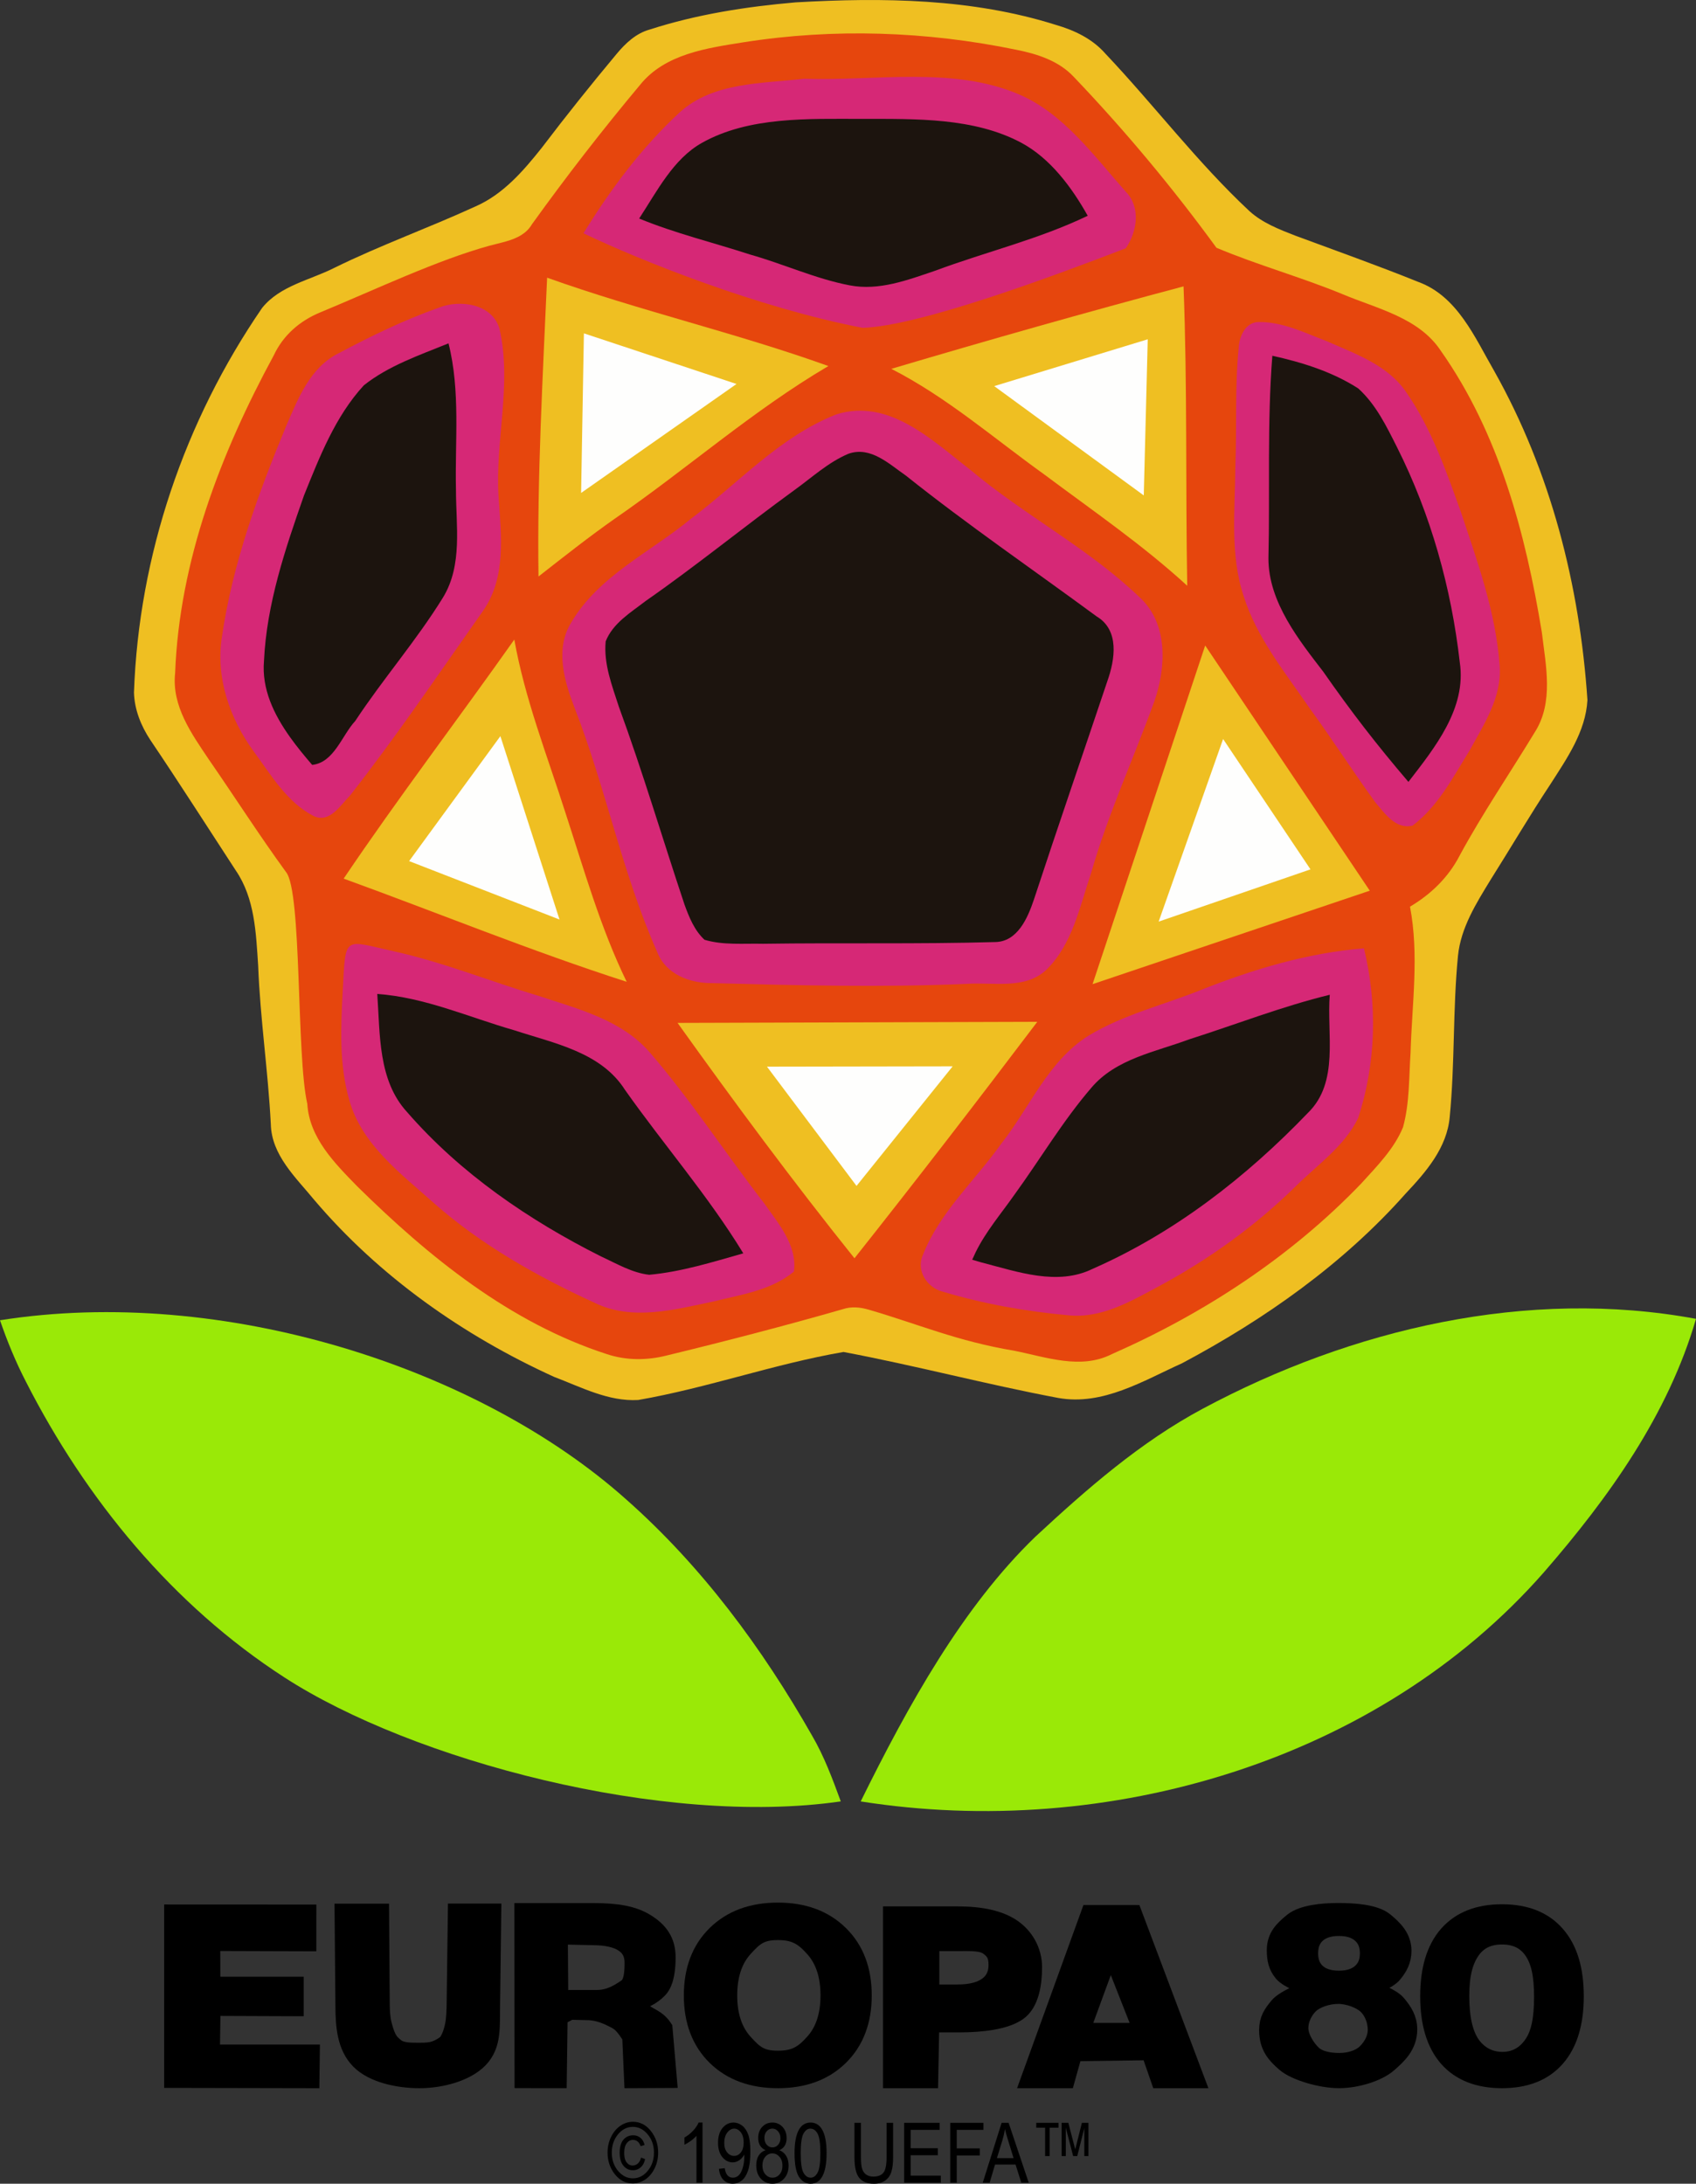 <?xml version="1.0" encoding="UTF-8" standalone="no"?>
<svg
   xmlns:dc="http://purl.org/dc/elements/1.1/"
   xmlns:cc="http://creativecommons.org/ns#"
   xmlns:rdf="http://www.w3.org/1999/02/22-rdf-syntax-ns#"
   xmlns:svg="http://www.w3.org/2000/svg"
   xmlns="http://www.w3.org/2000/svg"
   xmlns:sodipodi="http://sodipodi.sourceforge.net/DTD/sodipodi-0.dtd"
   xmlns:inkscape="http://www.inkscape.org/namespaces/inkscape"
   inkscape:version="1.0 (4035a4f, 2020-05-01)"
   sodipodi:docname="UEFA_Euro_1980_official_logo.svg"
   width="202.628pt"
   height="260.872pt"
   viewBox="0 0 202.628 260.872"
   version="1.1"
   id="svg3336">
  <rect x="0" y="0" width="202.628" height="260.872" fill="#333333" stroke="none"/>
  <g
     id="g2127">
    <path
       style="fill:#efbf22"
       id="path3340"
       d="m 95.051,0.283 c 10.4,-0.6 21.102,-0.474 31.123,2.698 2.213,0.639 4.357,1.67 5.895,3.431 5.844,6.174 10.983,12.999 17.214,18.814 1.547,1.401 3.529,2.169 5.453,2.918 4.925,1.826 9.869,3.578 14.74,5.545 4.65,1.711 6.733,6.63 9.031,10.61 6.768,12.019 10.234,25.655 11.151,39.33 -0.211,3.784 -2.459,6.984 -4.435,10.073 -2.471,3.73 -4.736,7.598 -7.125,11.38 -1.726,2.827 -3.572,5.744 -3.907,9.107 -0.628,6.393 -0.358,12.841 -0.985,19.225 -0.318,3.69 -2.827,6.582 -5.254,9.158 -7.464,8.418 -16.826,15.017 -26.735,20.289 -4.634,2.087 -9.459,5.091 -14.776,4.141 -8.597,-1.614 -17.068,-3.878 -25.664,-5.493 -8.268,1.422 -16.251,4.298 -24.528,5.736 -3.545,0.207 -6.807,-1.537 -10.032,-2.754 -10.886,-4.949 -20.913,-12.011 -28.669,-21.143 -2.204,-2.689 -5.116,-5.353 -5.193,-9.077 -0.324,-6.324 -1.271,-12.596 -1.511,-18.918 -0.258,-3.888 -0.392,-8.015 -2.664,-11.35 C 24.778,98.794 21.434,93.543 17.953,88.389 16.842,86.705 16.065,84.771 16.006,82.736 16.576,66.37 22.042,50.282 31.321,36.78 c 2.134,-2.659 5.715,-3.308 8.628,-4.785 5.507,-2.71 11.293,-4.778 16.864,-7.337 3.298,-1.442 5.713,-4.236 7.9,-6.986 C 67.607,13.862 70.591,10.128 73.658,6.455 74.715,5.184 75.973,3.985 77.615,3.531 83.252,1.711 89.153,0.792 95.051,0.283 Z" />
    <path
       style="fill:#e6460d"
       id="path3342"
       d="M 88.838,5.051 C 99.635,3.347 110.717,3.734 121.41,5.943 c 2.511,0.496 5.089,1.32 6.883,3.246 6.124,6.415 11.826,13.254 17.04,20.408 4.927,2.077 10.131,3.509 15.084,5.553 4.137,1.74 9.097,2.789 11.725,6.76 6.972,9.899 10.126,21.846 12.066,33.614 0.466,3.952 1.459,8.384 -0.858,11.975 -2.98,4.913 -6.225,9.662 -8.964,14.715 -1.325,2.578 -3.435,4.626 -5.927,6.097 1.103,5.766 0.236,11.617 0.068,17.419 -0.199,2.973 -0.106,6.029 -0.901,8.929 -1.073,2.609 -3.116,4.651 -4.983,6.714 -8.388,8.739 -18.739,15.523 -29.816,20.398 -3.721,1.884 -7.854,0.344 -11.645,-0.409 -6.833,-1.139 -11.522,-3.2 -17.386,-4.904 -1.021,-0.297 -2.063,-0.412 -3.12,-0.055 -6.733,1.936 -14.222,3.881 -21.032,5.53 -2.344,0.596 -4.833,0.602 -7.135,-0.165 -11.605,-3.754 -21.259,-11.61 -29.815,-20.033 -2.699,-2.768 -5.736,-5.795 -5.98,-9.883 -1.32,-5.711 -0.626,-25.348 -2.541,-27.677 C 30.976,99.79 28.052,95.209 24.966,90.751 22.89,87.655 20.491,84.334 20.924,80.396 21.429,67.007 26.362,54.152 32.695,42.477 33.849,40.009 35.85,38.317 38.253,37.322 44.971,34.538 52.239,31.069 58.489,29.351 c 1.262,-0.347 2.702,-0.58 3.817,-1.288 0.495,-0.314 0.926,-0.722 1.249,-1.274 C 67.656,21.083 71.972,15.516 76.486,10.121 79.452,6.445 84.447,5.747 88.837,5.051 Z" />
    <path
       style="fill:#d62876"
       id="path3344"
       d="m 96.038,9.408 c 8.597,0.284 17.84,-1.513 25.736,1.881 5.287,2.272 8.935,7.336 12.732,11.62 1.813,1.851 1.354,4.793 -0.006,6.751 -8.545,3.285 -24.638,9.293 -31.44,9.506 -12.469,-2.407 -26.525,-8.02 -33.351,-11.299 3.232,-5.25 6.954,-10.254 11.506,-14.452 3.999,-3.625 9.771,-3.41 14.823,-4.006 z" />
    <path
       style="fill:#1c140e"
       id="path3346"
       d="m 103.06,14.202 c 6.386,0.002 13.317,-0.158 18.945,2.845 3.478,1.856 6.06,5.354 7.949,8.73 -5.846,2.811 -12.19,4.313 -18.258,6.575 -3.256,1.1 -6.686,2.414 -10.184,1.735 -4.101,-0.786 -7.909,-2.56 -11.918,-3.686 -4.413,-1.437 -8.936,-2.526 -13.231,-4.295 2.141,-3.269 4.068,-7.107 7.479,-9.029 5.637,-3.176 12.741,-2.876 19.219,-2.874 z" />
    <path
       style="fill:#efbf22"
       id="path3348"
       d="m 65.366,33.174 c 11.062,3.958 22.552,6.58 33.605,10.555 -9.036,5.31 -16.893,12.288 -25.499,18.219 -3.132,2.199 -6.125,4.569 -9.134,6.922 -0.17,-11.908 0.509,-23.804 1.028,-35.696 z" />
    <path
       style="fill:#efbf22"
       id="path3350"
       d="m 106.489,44.062 c 11.597,-3.441 23.224,-6.739 34.913,-9.851 0.464,11.916 0.23,23.848 0.442,35.765 -5.329,-4.89 -11.317,-8.984 -17.097,-13.307 -6.016,-4.312 -11.63,-9.226 -18.258,-12.607 z" />
    <path
       style="fill:#d62876"
       id="path3352"
       d="m 52.446,36.75 c 2.548,-1.009 6.368,-0.447 7.229,2.526 1.519,6.646 -0.548,13.397 -0.107,20.092 0.308,4.567 0.941,9.618 -1.865,13.616 -5.219,7.402 -10.298,14.925 -15.889,22.059 -1.147,1.143 -2.42,3.338 -4.332,2.446 -3.197,-1.634 -5.085,-4.9 -7.152,-7.695 -2.88,-3.935 -4.601,-8.871 -3.808,-13.762 1.274,-8.736 4.339,-17.111 7.709,-25.236 1.408,-3.245 2.844,-6.924 6.232,-8.599 3.868,-2.056 7.843,-3.984 11.982,-5.447 z" />
    <path
       style="fill:#d62876"
       id="path3354"
       d="m 150.388,38.47 c 2.851,-0.031 5.477,1.279 8.076,2.271 3.436,1.514 7.297,2.846 9.513,6.07 3.038,4.365 4.797,9.436 6.575,14.398 1.997,5.98 4.178,12.023 4.62,18.358 0.27,3.713 -1.878,6.965 -3.586,10.077 -1.979,3.181 -3.763,6.676 -6.822,8.986 -2.013,0.486 -3.311,-1.461 -4.439,-2.768 -2.725,-3.747 -5.168,-7.575 -7.901,-11.314 -2.882,-4.219 -6.273,-8.347 -7.833,-13.312 -1.66,-4.984 -1.034,-10.29 -1,-15.434 0.192,-4.747 -0.069,-9.513 0.4,-14.245 0.067,-1.354 0.799,-3.084 2.397,-3.087 z" />
    <path
       style="fill:#fefefd"
       id="path3356"
       d="m 118.783,46.126 18.343,-5.594 -0.475,18.652 z" />
    <path
       style="fill:#fefefd"
       id="path3358"
       d="M 69.761,39.823 87.995,45.871 69.427,58.888 Z" />
    <path
       style="fill:#1c140e"
       id="path3360"
       d="m 152.013,42.5 c 3.58,0.79 7.176,1.915 10.264,3.905 2.122,1.917 3.386,4.55 4.653,7.065 4.016,8.003 6.467,16.771 7.476,25.655 0.824,5.499 -2.983,10.192 -6.136,14.281 -3.817,-4.468 -6.821,-8.357 -10.176,-13.165 -2.804,-3.654 -6.574,-8.306 -6.549,-13.56 0.19,-8.06 -0.167,-16.141 0.468,-24.182 z" />
    <path
       style="fill:#1c140e"
       id="path3362"
       d="m 43.464,46.035 c 2.967,-2.354 6.639,-3.603 10.122,-5.016 1.44,5.724 0.756,11.663 0.891,17.489 -0.004,4.291 0.814,8.963 -1.535,12.846 -3.17,5.143 -7.168,9.722 -10.496,14.769 -1.616,1.751 -2.527,4.966 -5.149,5.254 -0.891,-1.037 -1.804,-2.137 -2.633,-3.3 -1.932,-2.709 -3.413,-5.756 -3.125,-9.121 0.319,-6.827 2.54,-13.382 4.783,-19.777 1.862,-4.606 3.73,-9.429 7.143,-13.144 z" />
    <path
       style="fill:#d62876"
       id="path3364"
       d="m 99.914,49.507 c 6.288,-1.989 11.478,3.115 16.017,6.622 6.451,5.419 14.074,9.344 20.179,15.181 3.488,3.147 3.224,8.436 1.786,12.517 -2.481,6.85 -5.545,13.493 -7.551,20.505 -1.342,3.966 -2.2,8.421 -5.294,11.483 -2.566,2.464 -6.427,1.483 -9.629,1.723 -10.102,0.432 -20.22,0.178 -30.33,-0.093 -2.675,0.027 -5.541,-1.047 -6.569,-3.707 -4.176,-9.387 -6.137,-19.583 -9.863,-29.143 -1.241,-3.217 -2.383,-7.052 -0.413,-10.233 3.282,-5.575 9.414,-8.363 14.254,-12.352 5.705,-4.27 10.661,-9.855 17.411,-12.502 z" />
    <path
       style="fill:#1c140e"
       id="path3366"
       d="m 101.405,54.194 c 2.629,-0.898 4.822,1.238 6.806,2.608 7.39,5.893 15.197,11.236 22.804,16.834 2.768,1.648 2.194,5.165 1.29,7.719 -2.913,8.696 -5.91,17.374 -8.773,26.088 -0.735,2.182 -1.95,5.089 -4.683,5.098 -9.223,0.261 -18.46,0.07 -27.688,0.205 -2.328,-0.057 -4.731,0.195 -6.993,-0.48 -1.209,-1.125 -1.834,-2.688 -2.386,-4.199 -2.632,-7.877 -4.984,-15.84 -7.845,-23.64 -0.813,-2.521 -1.834,-5.114 -1.574,-7.81 0.861,-2.179 3.003,-3.449 4.786,-4.828 6.049,-4.211 11.764,-8.883 17.723,-13.213 2.123,-1.521 4.085,-3.364 6.532,-4.384 z" />
    <path
       style="fill:#efbf22"
       id="path3368"
       d="m 143.989,77.114 19.664,29.289 -33.121,11.166 z" />
    <path
       style="fill:#efbf22"
       id="path3370"
       d="m 41.058,104.962 c 6.537,-9.696 13.644,-19.001 20.388,-28.558 1.264,7.083 3.908,13.798 6.086,20.619 2.237,6.831 4.186,13.78 7.34,20.264 -11.422,-3.674 -22.536,-8.228 -33.813,-12.325 z" />
    <path
       style="fill:#fefefd"
       id="path3372"
       d="m 138.428,110.098 7.701,-21.814 10.44,15.571 z" />
    <path
       style="fill:#fefefd"
       id="path3374"
       d="M 48.879,102.868 59.783,87.942 66.846,109.847 Z" />
    <path
       style="fill:#d62876"
       id="path3376"
       d="m 143.602,118.213 c 6.199,-2.451 12.671,-4.385 19.353,-4.925 1.627,6.673 1.445,13.746 -0.692,20.278 -1.639,3.382 -4.871,5.579 -7.475,8.167 -4.843,4.759 -10.407,8.748 -16.389,11.958 -3.315,1.777 -6.83,3.841 -10.747,3.436 -5.051,-0.457 -10.1,-1.35 -14.958,-2.806 -1.923,-0.448 -3.293,-2.54 -2.422,-4.426 2.009,-5.104 6.222,-8.858 9.349,-13.266 3.419,-4.326 5.582,-9.861 10.416,-12.897 4.2,-2.55 9.046,-3.687 13.565,-5.518 z" />
    <path
       style="fill:#d62876"
       id="path3378"
       d="m 47.084,113.653 c 5.86,1.29 11.494,3.592 17.242,5.31 4.721,1.57 9.945,2.86 13.322,6.782 4.939,5.717 9.046,12.082 13.676,18.034 1.682,2.408 3.939,4.981 3.526,8.125 -2.704,2.252 -6.333,2.757 -9.649,3.58 -4.607,0.967 -9.661,2.342 -14.148,0.158 -6.86,-3.153 -13.537,-6.904 -19.216,-11.92 -3.95,-3.534 -8.625,-6.969 -10.116,-12.326 -1.215,-4.263 -1.008,-8.687 -0.771,-13.092 0.359,-6.679 0.048,-5.992 6.135,-4.652 z" />
    <path
       style="fill:#1c140e"
       id="path3380"
       d="m 142.085,124.158 c 5.594,-1.78 11.079,-3.93 16.789,-5.322 -0.384,4.675 1.165,10.435 -2.609,14.108 -7.353,7.66 -15.934,14.336 -25.719,18.632 -4.213,2.073 -8.998,0.342 -13.235,-0.748 l -1.158,-0.338 0.415,-0.901 c 1.222,-2.488 3.048,-4.611 4.634,-6.873 3.081,-4.242 5.758,-8.786 9.185,-12.768 2.936,-3.476 7.64,-4.273 11.696,-5.789 z" />
    <path
       style="fill:#1c140e"
       id="path3382"
       d="m 45.075,118.738 c 5.7,0.406 10.964,2.793 16.392,4.347 4.73,1.554 10.33,2.594 13.204,7.114 4.632,6.562 9.948,12.665 14.135,19.526 -3.692,1.048 -7.404,2.213 -11.247,2.562 -2.055,-0.234 -3.878,-1.332 -5.732,-2.181 -8.647,-4.343 -16.81,-9.92 -23.181,-17.245 -3.498,-3.791 -3.227,-9.322 -3.572,-14.124 z" />
    <path
       style="fill:#efbf22"
       id="path3384"
       d="m 123.93,122.068 c -7.179,9.488 -14.449,18.923 -21.843,28.247 -7.433,-9.282 -14.217,-18.446 -21.135,-28.117 z" />
    <path
       style="fill:#fefefd"
       id="path3386"
       d="m 91.632,127.423 22.186,-0.037 -11.485,14.285 z" />
    <path
       style="fill:#9ae907"
       id="path3388"
       d="m 143.701,168.284 c 17.814,-9.537 38.814,-14.461 58.927,-10.734 -3.323,11.436 -10.408,21.337 -18.145,30.246 -19.853,22.649 -52.262,32.037 -81.651,27.405 5.699,-11.55 12.196,-23.252 20.855,-31.61 6.159,-5.717 12.554,-11.317 20.013,-15.307 z" />
    <path
       style="fill:#9ae907"
       id="path3390"
       d="m 0,157.72 c 26.563,-4.19 57.111,5.599 74.82,21.41 9.018,7.968 16.264,17.77 22.187,28.186 1.454,2.481 2.453,5.185 3.444,7.882 C 79.228,218.274 49.26,210.286 33.973,200.381 20.637,191.762 10.265,179.115 3.11,165.082 1.882,162.711 0.865,160.24 0,157.72 Z" />
    <g
       transform="translate(-7.484,-5.419)"
       id="text4159"
       style="font-style:normal;font-weight:normal;font-size:28.565px;line-height:125%;font-family:sans-serif;letter-spacing:0px;word-spacing:0px;fill:#000000;fill-opacity:1;stroke:none;stroke-width:0;stroke-linecap:butt;stroke-linejoin:miter;stroke-miterlimit:4;stroke-dasharray:none;stroke-opacity:1">
      <path
         id="path4166"
         style="font-style:normal;font-variant:normal;font-weight:normal;font-stretch:normal;font-family:sans-serif;-inkscape-font-specification:'sans-serif Bold';text-align:center;text-anchor:middle;stroke:#000000;stroke-width:2.474;stroke-miterlimit:4;stroke-dasharray:none;stroke-opacity:1"
         d="m 28.334,234.17 15.709,0.007 -0.003,3.107 -11.482,-0.036 0.016,5.548 9.955,0.003 v 2.244 l -9.929,-0.039 -0.087,5.896 h 11.939 l -0.036,2.74 -16.083,-0.032 z" />
      <path
         id="path4168"
         style="font-style:normal;font-variant:normal;font-weight:normal;font-stretch:normal;font-family:sans-serif;-inkscape-font-specification:'sans-serif Bold';text-align:center;text-anchor:middle;stroke:#000000;stroke-width:4.223;stroke-miterlimit:4;stroke-dasharray:none;stroke-opacity:1"
         d="m 49.579,234.943 2.287,-1e-5 0.071,9.942 c 0.006,0.818 0.059,1.755 0.257,2.554 0.312,1.26 0.642,2.04 1.11,2.61 0.283,0.342 0.923,0.929 1.432,1.139 0.865,0.357 1.721,0.372 2.799,0.372 0.912,0 1.542,-0.038 2.249,-0.269 0.613,-0.201 1.552,-0.738 1.907,-1.166 0.404,-0.492 0.797,-1.368 1.026,-2.451 0.205,-0.968 0.229,-2.015 0.242,-3.01 l 0.129,-9.733 h 2.159 l -0.129,10.062 c -0.033,2.565 0.137,4.373 -1.137,5.682 -1.265,1.309 -3.91,2.092 -6.388,2.092 -2.486,0 -5.14,-0.654 -6.414,-1.963 -1.265,-1.309 -1.51,-3.246 -1.51,-5.811 z" />
      <path
         id="path4170"
         style="font-style:normal;font-variant:normal;font-weight:normal;font-stretch:normal;font-family:sans-serif;-inkscape-font-specification:'sans-serif Bold';text-align:center;text-anchor:middle;stroke:#000000;stroke-width:2.625;stroke-miterlimit:4;stroke-dasharray:none;stroke-opacity:1"
         d="m 82.661,244.549 c 0.759,0.189 0.85,0.849 1.563,1.467 0.724,0.618 1.578,0.696 2.302,1.777 l 0.495,5.748 -3.674,0.018 -0.217,-4.946 c -0.864,-1.287 -1.222,-1.739 -2.039,-2.16 -0.806,-0.42 -2.039,-1.016 -3.441,-1.016 l -2.108,-0.051 -1.554,0.822 -0.097,7.351 -3.62,-0.002 -0.017,-19.485 h 7.991 c 2.991,0 4.835,0.343 6.307,1.261 1.472,0.918 2.337,2.047 2.337,3.901 0,1.21 -0.127,2.857 -0.898,3.655 -0.759,0.798 -1.869,1.352 -3.329,1.66 z m -8.653,-8.166 0.06,8.075 h 4.693 c 1.706,0 2.862,-0.802 3.726,-1.377 0.876,-0.584 0.927,-2.08 0.927,-3.204 0,-1.124 -0.438,-1.969 -1.314,-2.536 -0.864,-0.575 -2.15,-0.862 -3.855,-0.862 z" />
      <path
         id="path4172"
         style="font-style:normal;font-variant:normal;font-weight:normal;font-stretch:normal;font-family:sans-serif;-inkscape-font-specification:'sans-serif Bold';text-align:center;text-anchor:middle;stroke:#000000;stroke-width:2.381;stroke-miterlimit:4;stroke-dasharray:none;stroke-opacity:1"
         d="m 100.424,235.992 c -2.13,0 -2.92,0.698 -4.178,2.095 -1.249,1.397 -1.873,3.301 -1.873,5.711 0,2.402 0.624,4.302 1.873,5.698 1.259,1.397 2.048,2.095 4.178,2.095 2.13,0 3.166,-0.701 4.407,-2.095 1.246,-1.399 1.873,-3.296 1.873,-5.698 0,-2.411 -0.627,-4.312 -1.873,-5.711 -1.242,-1.395 -2.278,-2.095 -4.407,-2.095 z m 0,-2.095 c 3.04,0 5.47,0.899 7.29,2.696 1.82,1.789 2.73,4.191 2.73,7.206 0,3.007 -0.91,5.409 -2.73,7.206 -1.82,1.789 -4.25,2.683 -7.29,2.683 -3.05,0 -5.489,-0.894 -7.319,-2.683 -1.82,-1.789 -2.73,-4.191 -2.73,-7.206 0,-3.015 0.91,-5.417 2.73,-7.206 1.83,-1.797 4.269,-2.696 7.319,-2.696 z" />
      <path
         id="path4174"
         style="font-style:normal;font-variant:normal;font-weight:normal;font-stretch:normal;font-family:sans-serif;-inkscape-font-specification:'sans-serif Bold';text-align:center;text-anchor:middle;stroke:#000000;stroke-width:2.565;stroke-miterlimit:4;stroke-dasharray:none;stroke-opacity:1"
         d="m 118.427,237.217 v 6.552 h 3.49 c 1.578,0 2.798,-0.312 3.66,-0.937 0.862,-0.624 1.293,-1.514 1.293,-2.668 0,-1.146 -0.302,-1.773 -1.164,-2.398 -0.862,-0.624 -2.211,-0.549 -3.789,-0.549 z m -4.165,-2.775 h 7.655 c 2.809,0 4.93,0.488 6.362,1.463 1.444,0.966 2.424,2.644 2.424,4.517 0,1.89 -0.335,4.222 -1.778,5.188 -1.433,0.966 -4.069,1.321 -6.879,1.321 h -3.619 l -0.129,6.665 h -4.036 z" />
      <path
         id="path4176"
         style="font-style:normal;font-variant:normal;font-weight:normal;font-stretch:normal;font-family:sans-serif;-inkscape-font-specification:'sans-serif Bold';text-align:center;text-anchor:middle;stroke:#000000;stroke-width:2.385;stroke-miterlimit:4;stroke-dasharray:none;stroke-opacity:1"
         d="m 140.158,238.012 -3.763,10.257 h 7.798 z m -2.394,-3.825 5.021,0.003 7.347,19.495 h -4.015 l -1.158,-3.344 -9.302,0.129 -0.9,3.215 h -4.058 z" />
      <path
         id="path4178"
         style="font-style:normal;font-variant:normal;font-weight:normal;font-stretch:normal;font-family:sans-serif;-inkscape-font-specification:'sans-serif Bold';text-align:center;text-anchor:middle;stroke:#000000;stroke-width:2.296;stroke-miterlimit:4;stroke-dasharray:none;stroke-opacity:1"
         d="m 167.364,243.661 c -1.266,0 -2.673,0.472 -3.402,1.144 -0.721,0.672 -1.309,1.733 -1.309,2.911 0,1.178 0.907,2.511 1.628,3.183 0.729,0.672 1.955,0.918 3.22,0.918 1.266,0 2.445,-0.381 3.175,-1.053 0.729,-0.681 1.367,-1.696 1.367,-2.866 0,-1.178 -0.501,-2.33 -1.231,-3.002 -0.721,-0.672 -2.174,-1.234 -3.448,-1.234 z m -2.572,-0.719 c -1.143,-0.279 -3.356,-1.124 -3.997,-1.901 -0.633,-0.777 -0.813,-1.543 -0.813,-2.66 0,-1.562 0.882,-2.415 1.998,-3.323 1.125,-0.908 3.432,-1.156 5.383,-1.156 1.96,0 4.363,0.182 5.479,1.09 1.116,0.908 2.13,1.917 2.13,3.479 0,1.117 -0.457,1.929 -1.099,2.705 -0.633,0.777 -2.609,1.486 -3.743,1.765 1.283,0.297 3.511,1.058 4.222,1.922 0.721,0.864 1.309,1.739 1.309,2.987 0,1.894 -1.222,3.031 -2.391,4.043 -1.16,1.012 -3.645,1.835 -5.816,1.835 -2.171,0 -5.207,-0.913 -6.376,-1.926 -1.16,-1.012 -2.013,-1.968 -2.013,-3.862 0,-1.248 0.497,-1.942 1.218,-2.806 0.721,-0.864 3.226,-1.897 4.509,-2.194 z m -0.976,-4.176 c 0,1.012 0.316,1.802 0.949,2.37 0.642,0.567 1.538,0.851 2.689,0.851 1.143,0 2.035,-0.284 2.676,-0.851 0.65,-0.567 0.976,-1.357 0.976,-2.37 0,-1.012 -0.325,-1.802 -0.976,-2.37 -0.642,-0.567 -1.534,-0.851 -2.676,-0.851 -1.151,0 -2.048,0.284 -2.689,0.851 -0.633,0.567 -0.949,1.357 -0.949,2.37 z" />
      <path
         id="path4180"
         style="font-style:normal;font-variant:normal;font-weight:normal;font-stretch:normal;font-family:sans-serif;-inkscape-font-specification:'sans-serif Bold';text-align:center;text-anchor:middle;stroke:#000000;stroke-width:2.516;stroke-miterlimit:4;stroke-dasharray:none;stroke-opacity:1"
         d="m 186.932,236.452 c -1.716,0 -3.009,0.645 -3.878,1.934 -0.858,1.281 -1.287,2.932 -1.287,5.512 0,2.571 0.429,4.501 1.287,5.791 0.869,1.281 2.207,2.108 3.923,2.108 1.727,0 2.974,-0.827 3.832,-2.108 0.869,-1.29 1.213,-3.127 1.213,-5.698 0,-2.579 -0.344,-4.323 -1.213,-5.605 -0.858,-1.29 -2.151,-1.934 -3.878,-1.934 z m 0,-2.289 c 2.761,0 4.868,0.833 6.32,2.5 1.463,1.658 2.195,4.07 2.195,7.235 0,3.157 -0.732,5.569 -2.195,7.235 -1.452,1.658 -3.559,2.487 -6.32,2.487 -2.761,0 -4.873,-0.829 -6.336,-2.487 -1.452,-1.666 -2.178,-4.078 -2.178,-7.235 0,-3.165 0.726,-5.577 2.178,-7.235 1.463,-1.666 3.575,-2.5 6.336,-2.5 z" />
    </g>
  </g>
  <g
     style="font-size:144px;line-height:1.25;font-family:'SF Pro Rounded';-inkscape-font-specification:'SF Pro Rounded';stroke-width:0.75"
     id="text2090">
    <path
       id="path2129"
       style="font-style:normal;font-variant:normal;font-weight:normal;font-stretch:normal;font-size:10px;font-family:'Arial Narrow';-inkscape-font-specification:'Arial Narrow';stroke-width:0.75"
       d="m 75.611,253.469 q 1.284,0 2.153,1.104 0.869,1.104 0.869,2.583 0,1.03 -0.43,1.895 -0.43,0.864 -1.128,1.328 -0.693,0.459 -1.465,0.459 -1.284,0 -2.153,-1.099 -0.869,-1.104 -0.869,-2.583 0,-1.035 0.43,-1.899 0.43,-0.864 1.123,-1.323 0.698,-0.464 1.47,-0.464 z m 0,0.61 q -1.079,0 -1.826,0.957 -0.693,0.889 -0.693,2.119 0,1.323 0.791,2.231 0.732,0.84 1.729,0.84 1.074,0 1.826,-0.957 0.693,-0.884 0.693,-2.114 0,-1.323 -0.791,-2.231 -0.732,-0.845 -1.729,-0.845 z m 0.972,3.672 0.488,0.176 q -0.122,0.63 -0.522,0.986 -0.396,0.352 -0.928,0.352 -0.684,0 -1.138,-0.542 -0.449,-0.542 -0.449,-1.558 0,-1.016 0.444,-1.548 0.449,-0.532 1.177,-0.532 0.503,0 0.864,0.303 0.361,0.303 0.493,0.85 l -0.479,0.142 q -0.122,-0.371 -0.361,-0.557 -0.234,-0.19 -0.537,-0.19 -0.454,0 -0.757,0.396 -0.303,0.396 -0.303,1.172 0,0.742 0.288,1.118 0.288,0.376 0.718,0.376 0.352,0 0.63,-0.244 0.278,-0.249 0.371,-0.698 z" />
    <path
       id="path2131"
       style="font-style:normal;font-variant:normal;font-weight:normal;font-stretch:normal;font-size:10px;font-family:'Arial Narrow';-inkscape-font-specification:'Arial Narrow';stroke-width:0.75"
       d="m 83.931,260.75 h -0.723 v -5.601 q -0.249,0.293 -0.669,0.601 -0.42,0.303 -0.771,0.459 v -0.85 q 0.596,-0.342 1.05,-0.835 0.459,-0.493 0.645,-0.962 h 0.469 z" />
    <path
       id="path2133"
       style="font-style:normal;font-variant:normal;font-weight:normal;font-stretch:normal;font-size:10px;font-family:'Arial Narrow';-inkscape-font-specification:'Arial Narrow';stroke-width:0.75"
       d="m 85.894,259.094 0.693,-0.078 q 0.166,1.133 0.977,1.133 0.361,0 0.654,-0.244 0.298,-0.249 0.503,-0.879 0.205,-0.63 0.205,-1.47 v -0.176 q -0.225,0.435 -0.605,0.688 -0.381,0.254 -0.776,0.254 -0.718,0 -1.24,-0.625 -0.518,-0.63 -0.518,-1.719 0,-1.123 0.537,-1.768 0.542,-0.649 1.313,-0.649 0.547,0 1.021,0.361 0.474,0.361 0.732,1.064 0.259,0.703 0.259,2.026 0,1.475 -0.278,2.29 -0.278,0.815 -0.757,1.191 -0.474,0.376 -1.064,0.376 -0.669,0 -1.118,-0.454 -0.449,-0.459 -0.537,-1.323 z m 2.954,-3.159 q 0,-0.767 -0.342,-1.206 -0.342,-0.439 -0.786,-0.439 -0.464,0 -0.83,0.469 -0.361,0.469 -0.361,1.25 0,0.703 0.347,1.123 0.347,0.415 0.83,0.415 0.479,0 0.811,-0.42 0.332,-0.42 0.332,-1.191 z" />
    <path
       id="path2135"
       style="font-style:normal;font-variant:normal;font-weight:normal;font-stretch:normal;font-size:10px;font-family:'Arial Narrow';-inkscape-font-specification:'Arial Narrow';stroke-width:0.75"
       d="m 91.465,256.868 q -0.435,-0.195 -0.659,-0.557 -0.22,-0.366 -0.22,-0.908 0,-0.815 0.479,-1.328 0.483,-0.513 1.211,-0.513 0.732,0 1.216,0.522 0.488,0.522 0.488,1.348 0,0.518 -0.215,0.879 -0.215,0.356 -0.649,0.557 0.532,0.21 0.815,0.679 0.288,0.469 0.288,1.162 0,0.957 -0.557,1.562 -0.552,0.601 -1.372,0.601 -0.83,0 -1.387,-0.601 -0.552,-0.605 -0.552,-1.587 0,-0.718 0.293,-1.182 0.298,-0.469 0.82,-0.635 z m -0.137,-1.489 q 0,0.527 0.278,0.84 0.278,0.312 0.684,0.312 0.396,0 0.674,-0.308 0.278,-0.308 0.278,-0.796 0,-0.503 -0.288,-0.82 -0.283,-0.322 -0.674,-0.322 -0.391,0 -0.674,0.312 -0.278,0.312 -0.278,0.781 z m -0.239,3.306 q 0,0.659 0.352,1.064 0.356,0.4 0.85,0.4 0.498,0 0.845,-0.391 0.347,-0.391 0.347,-1.045 0,-0.659 -0.356,-1.06 -0.356,-0.405 -0.854,-0.405 -0.493,0 -0.84,0.4 -0.342,0.4 -0.342,1.035 z" />
    <path
       id="path2137"
       style="font-style:normal;font-variant:normal;font-weight:normal;font-stretch:normal;font-size:10px;font-family:'Arial Narrow';-inkscape-font-specification:'Arial Narrow';stroke-width:0.75"
       d="m 94.927,257.219 q 0,-1.802 0.483,-2.729 0.488,-0.928 1.436,-0.928 0.84,0 1.323,0.752 0.586,0.908 0.586,2.905 0,1.792 -0.483,2.725 -0.483,0.928 -1.436,0.928 -0.84,0 -1.377,-0.82 -0.532,-0.82 -0.532,-2.832 z m 0.737,0 q 0,1.743 0.332,2.339 0.337,0.591 0.859,0.591 0.493,0 0.825,-0.601 0.332,-0.601 0.332,-2.329 0,-1.748 -0.337,-2.339 -0.332,-0.591 -0.864,-0.591 -0.488,0 -0.82,0.601 -0.327,0.601 -0.327,2.329 z" />
    <path
       id="path2139"
       style="font-style:normal;font-variant:normal;font-weight:normal;font-stretch:normal;font-size:10px;font-family:'Arial Narrow';-inkscape-font-specification:'Arial Narrow';stroke-width:0.75"
       d="m 105.923,253.591 h 0.781 v 4.136 q 0,1.04 -0.205,1.709 -0.2,0.664 -0.737,1.05 -0.532,0.386 -1.357,0.386 -1.162,0 -1.743,-0.693 -0.576,-0.693 -0.576,-2.451 v -4.136 h 0.776 v 4.131 q 0,0.972 0.151,1.406 0.151,0.435 0.493,0.664 0.347,0.225 0.84,0.225 0.83,0 1.201,-0.469 0.376,-0.469 0.376,-1.826 z" />
    <path
       id="path2141"
       style="font-style:normal;font-variant:normal;font-weight:normal;font-stretch:normal;font-size:10px;font-family:'Arial Narrow';-inkscape-font-specification:'Arial Narrow';stroke-width:0.75"
       d="m 108.023,260.75 v -7.158 h 4.243 v 0.845 h -3.467 v 2.192 h 3.247 v 0.84 h -3.247 v 2.437 h 3.604 v 0.845 z" />
    <path
       id="path2143"
       style="font-style:normal;font-variant:normal;font-weight:normal;font-stretch:normal;font-size:10px;font-family:'Arial Narrow';-inkscape-font-specification:'Arial Narrow';stroke-width:0.75"
       d="m 113.531,260.75 v -7.158 h 3.96 v 0.845 h -3.184 v 2.217 h 2.754 v 0.845 h -2.754 v 3.252 z" />
    <path
       id="path2145"
       style="font-style:normal;font-variant:normal;font-weight:normal;font-stretch:normal;font-size:10px;font-family:'Arial Narrow';-inkscape-font-specification:'Arial Narrow';stroke-width:0.75"
       d="m 117.413,260.75 2.256,-7.158 h 0.835 l 2.402,7.158 h -0.889 l -0.684,-2.168 h -2.451 l -0.645,2.168 z m 1.694,-2.939 h 1.987 l -0.61,-1.982 q -0.283,-0.913 -0.415,-1.484 -0.112,0.688 -0.317,1.367 z" />
    <path
       id="path2147"
       style="font-style:normal;font-variant:normal;font-weight:normal;font-stretch:normal;font-size:10px;font-family:'Arial Narrow';-inkscape-font-specification:'Arial Narrow';stroke-width:0.75"
       d="m 124.864,257.571 v -3.389 h -1.06 v -0.591 h 2.666 v 0.591 h -1.064 v 3.389 z m 1.973,0 v -3.979 h 0.801 l 0.825,3.179 0.796,-3.179 h 0.781 v 3.979 h -0.493 v -3.34 l -0.845,3.34 h -0.488 l -0.879,-3.389 v 3.389 z" />
  </g>
</svg>
